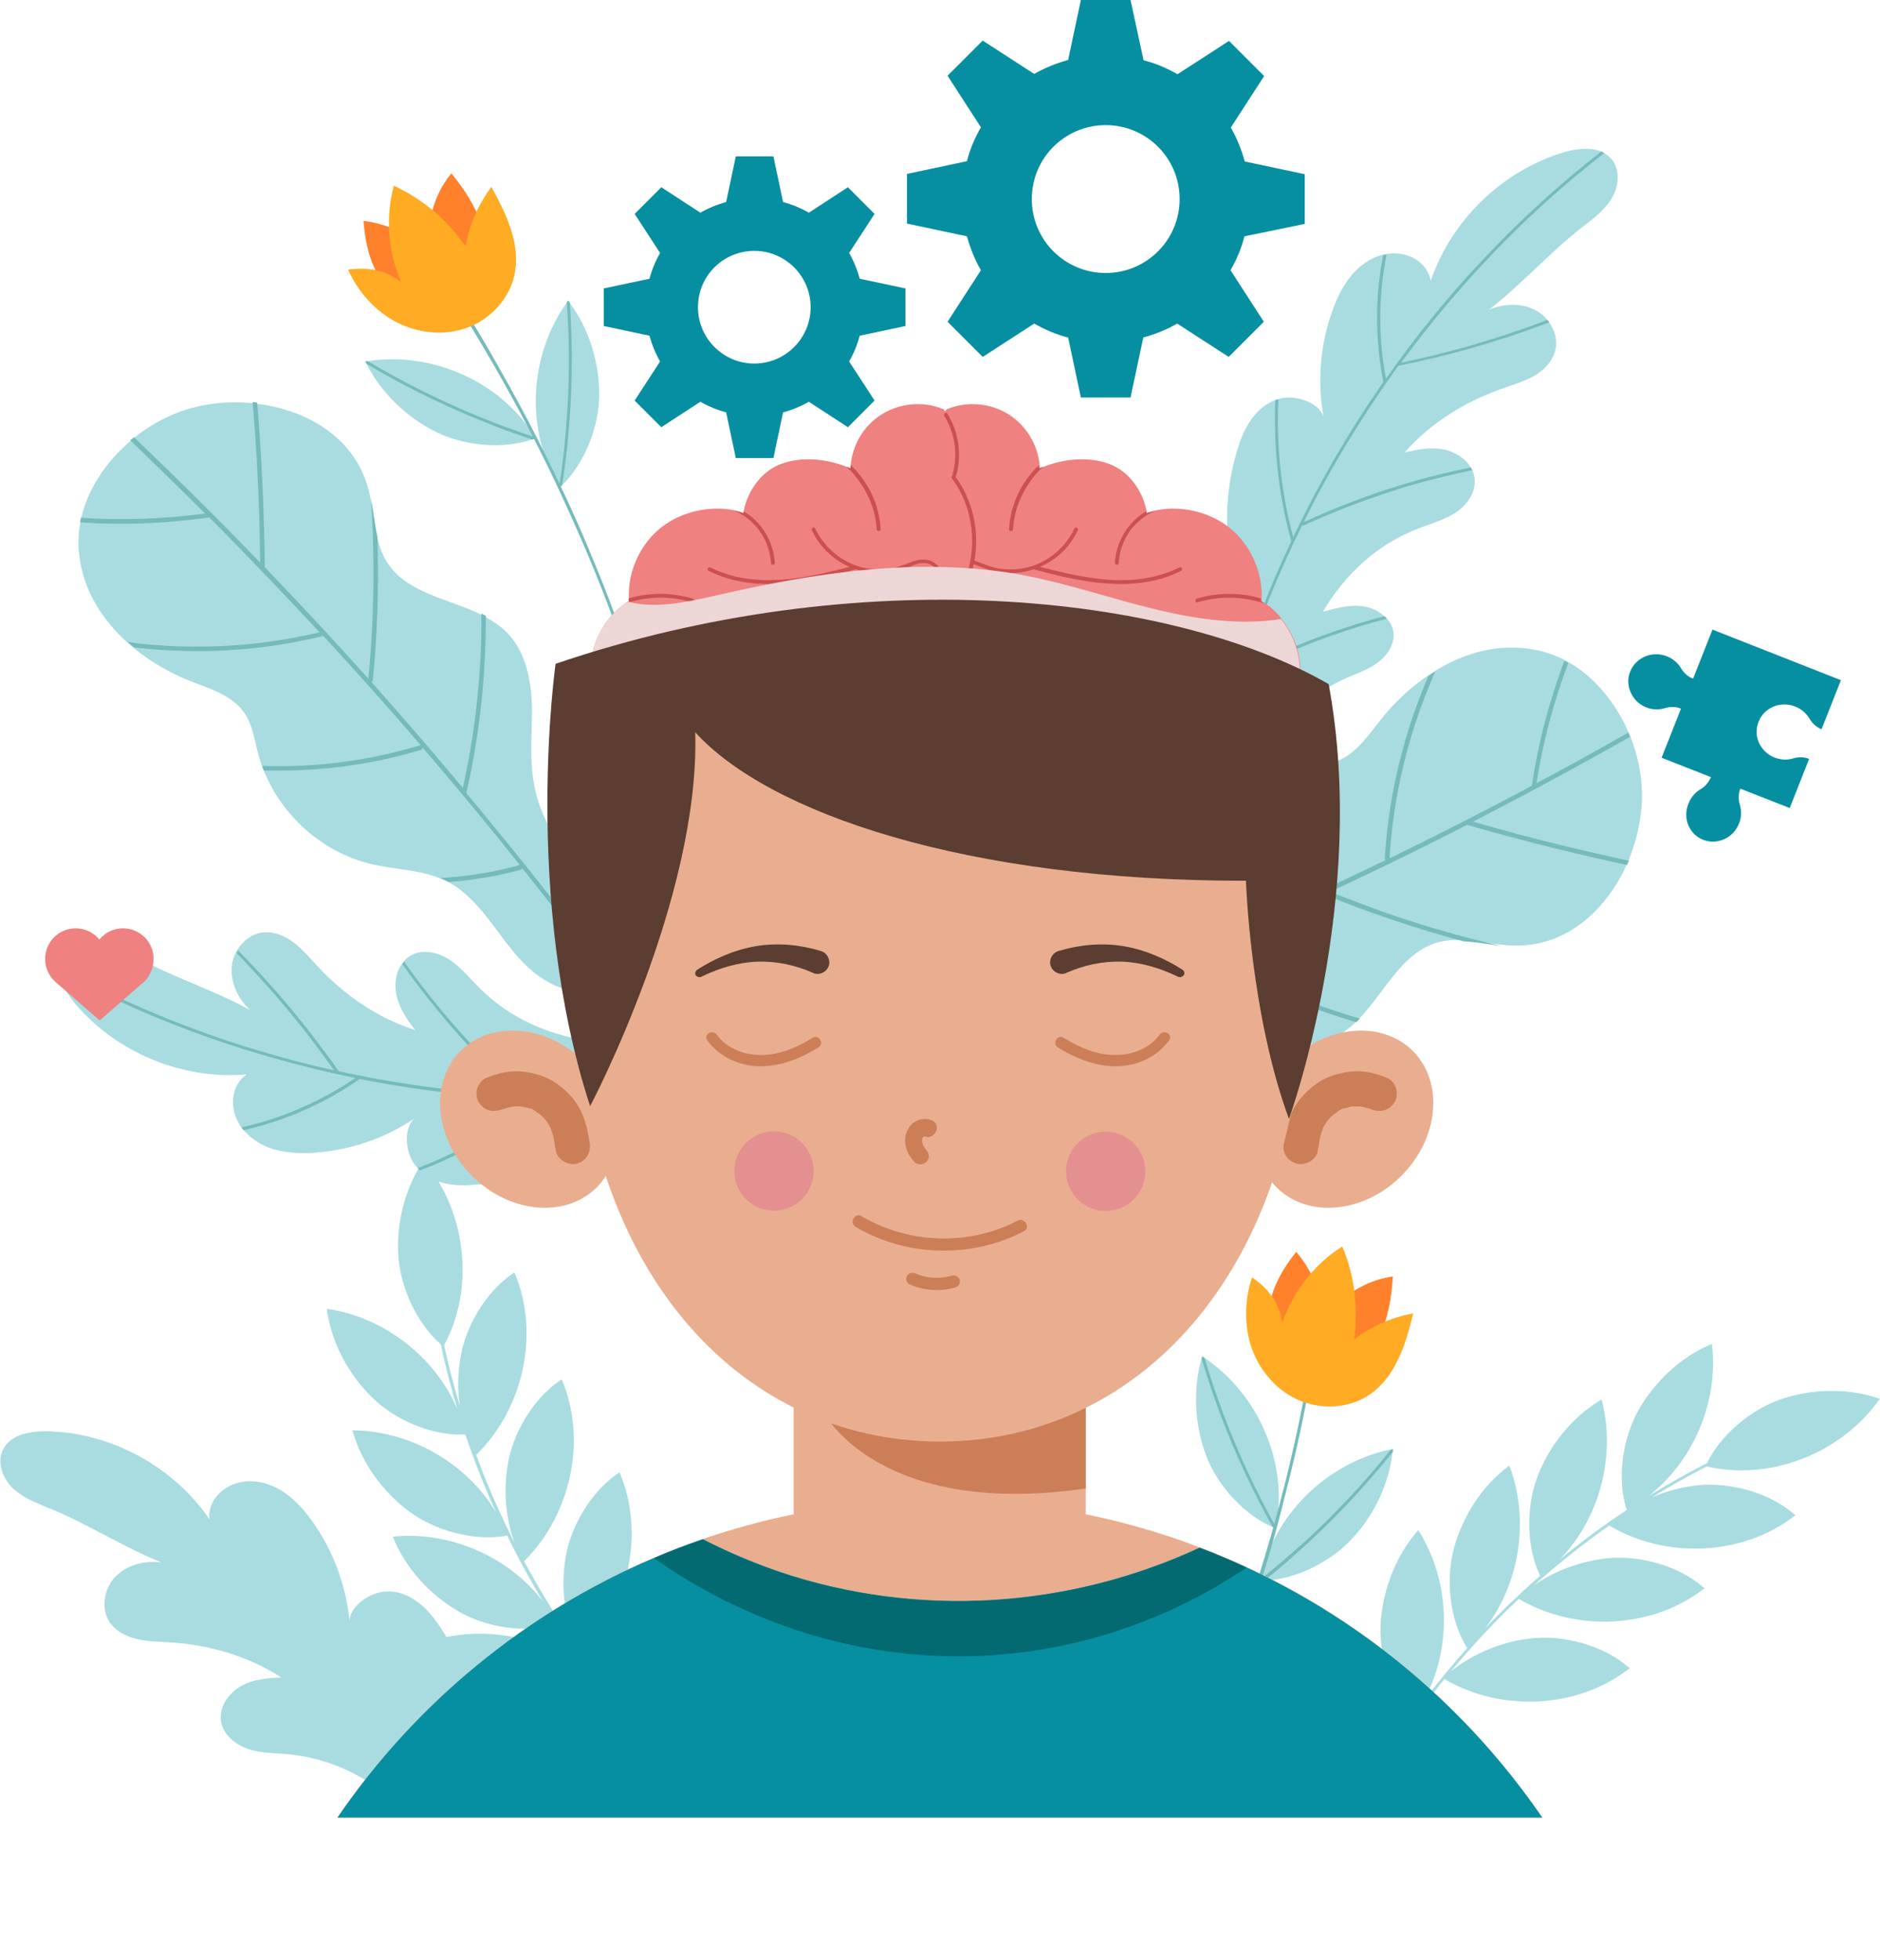 <?xml version="1.0" encoding="utf-8"?>
<!-- Generator: Adobe Illustrator 27.6.1, SVG Export Plug-In . SVG Version: 6.00 Build 0)  -->
<svg version="1.1" id="Layer_2_00000085956065969746614110000002931779710011892392_"
	 xmlns="http://www.w3.org/2000/svg" xmlns:xlink="http://www.w3.org/1999/xlink" x="0px" y="0px" viewBox="0 0 620.6 646.8"
	 style="enable-background:new 0 0 620.6 646.8;" xml:space="preserve">
<style type="text/css">
	.st0{fill:#068FA0;}
	.st1{fill:#A8DCE0;}
	.st2{fill:#75BBBC;}
	.st3{fill:#FF812C;}
	.st4{fill:#FFAB24;}
	.st5{fill:#E9AE8F;}
	.st6{fill:#CC7F57;}
	.st7{fill:#036A72;}
	.st8{fill:#EF8181;}
	.st9{fill:#CC5050;}
	.st10{fill:#EDD6D6;}
	.st11{fill:#5B3D31;}
	.st12{fill:#E59090;}
</style>
<g id="Layer_1-2">
	<g id="OBJECTS">
		<g>
			<path class="st0" d="M430.7,73.9V57.5l-19.8-4.2c-1.1-4-2.6-7.7-4.6-11.2l11-17l-11.6-11.6l-17,11c-3.5-2-7.2-3.6-11.2-4.6
				L373.2,0h-16.4l-4.2,19.8c-4,1.1-7.7,2.6-11.2,4.6l-17-11L312.8,25l11,17c-2,3.5-3.6,7.2-4.6,11.2l-19.8,4.2v16.4l19.8,4.2
				c1.1,4,2.6,7.7,4.6,11.2l-11,17l11.6,11.6l17-11c3.5,2,7.2,3.6,11.2,4.6l4.2,19.8h16.4l4.2-19.8c4-1.1,7.7-2.6,11.2-4.6l17,11
				l11.6-11.6l-11-17c2-3.5,3.6-7.2,4.6-11.2L430.7,73.9z M365,90.1c-13.5,0-24.4-10.9-24.4-24.4s10.9-24.4,24.4-24.4
				s24.4,10.9,24.4,24.4S378.5,90.1,365,90.1z"/>
			<path class="st0" d="M298.9,107.6V95.2L283.8,92c-0.8-3-2-5.9-3.5-8.5l8.4-12.9l-8.8-8.8l-12.9,8.4c-2.6-1.5-5.5-2.7-8.5-3.5
				l-3.2-15.1h-12.4l-3.2,15.1c-3,0.8-5.9,2-8.5,3.5l-12.9-8.4l-8.8,8.8l8.4,12.9c-1.5,2.6-2.7,5.5-3.5,8.5l-15.1,3.2v12.4l15.1,3.2
				c0.8,3,2,5.9,3.5,8.5l-8.4,12.9l8.8,8.8l12.9-8.4c2.6,1.5,5.5,2.7,8.5,3.5l3.2,15.1h12.4l3.2-15.1c3-0.8,5.9-2,8.5-3.5l12.9,8.4
				l8.8-8.8l-8.4-12.9c1.5-2.6,2.7-5.5,3.5-8.5C283.8,110.8,298.9,107.6,298.9,107.6z M249,120c-10.2,0-18.6-8.3-18.6-18.6
				s8.3-18.6,18.6-18.6c10.2,0,18.6,8.3,18.6,18.6S259.2,120,249,120L249,120z"/>
		</g>
		<path class="st0" d="M563.2,277.5c4.1,1.1,8.6-1,10.5-4.9c1.2-2.3,1.3-4.8,0.6-7.1c-0.5-1.7-0.5-3.5,0.2-5.2l0,0l16.3,6.4
			l6.4-16.2c-1.7-0.7-3.5-0.7-5.2-0.2c-2.2,0.7-4.7,0.5-7-0.6c-3.9-2-6-6.4-4.8-10.5c1.4-5.3,7.2-8.1,12.4-6
			c2.1,0.8,3.7,2.3,4.8,4.1c0.9,1.5,2.2,2.7,3.9,3.4l6.4-16.2l-42.4-16.7l-6.4,16.2c-1.6-0.6-3-1.8-3.9-3.3c-1-1.8-2.7-3.3-4.8-4.1
			c-5.1-2-10.9,0.7-12.4,6c-1.1,4.1,1,8.6,4.8,10.5c2.3,1.2,4.8,1.3,7.1,0.6c1.7-0.5,3.5-0.5,5.2,0.2l-6.4,16.2l16.3,6.4
			c0,0,0,0,0,0c-0.7,1.6-1.8,3-3.3,3.9c-1.8,1-3.3,2.7-4.1,4.8C555.2,270.3,557.9,276.1,563.2,277.5L563.2,277.5z"/>
		<g>
			<g>
				<path class="st1" d="M462.9,571.3c1.1-1.6,2.3-3.2,3.4-4.8c-0.2-0.2-0.4-0.4-0.5-0.6c-6.9-7.7-10.8-20.2-10-30.7
					c0.8-10.6,4.9-21.4,11.8-29.5c0.2-0.2,0.4-0.5,0.6-0.7c0.1,0.2,0.3,0.5,0.4,0.7c10.3,16.8,10.8,39.2,1,56.2
					c4.8-6.3,9.8-12.5,15.1-18.3l0,0c-0.1,0.1-0.2,0.2-0.4,0.3c-0.2-0.3-0.4-0.6-0.6-1c-5.2-8.9-6.5-21.9-3.7-32.1
					c2.9-10.3,9-20,17.5-26.5c0.2-0.2,0.5-0.4,0.7-0.6c0.1,0.2,0.2,0.5,0.3,0.7c6.4,17.6,3.1,38.4-8.3,53.1c1.4-1.5,2.8-2.9,4.2-4.3
					c4.5-4.5,9.2-8.9,14-13.1c-0.1-0.3-0.3-0.6-0.4-0.9c-4.2-9.4-4.2-22.5-0.3-32.3c3.9-9.9,11.1-18.9,20.2-24.5
					c0.3-0.2,0.5-0.3,0.8-0.5c0.1,0.3,0.1,0.5,0.2,0.8c4.5,18.2-1,38.7-14,52c5.7-4.7,11.6-9.1,17.6-13.3c1.5-1,3-2,4.5-3
					c-0.1-0.3-0.2-0.7-0.3-1c-2.9-9.9-1-22.8,4.2-32c5.3-9.3,13.6-17.2,23.4-21.5c0.3-0.1,0.6-0.2,0.8-0.4c0,0.3,0.1,0.5,0.1,0.8
					c2,18.6-6.3,38-21,49.5c6.3-3.9,12.7-7.5,19.3-10.9c4.5-9.3,14.5-17.7,24.5-21.1c10.1-3.4,21.6-3.7,31.7-0.4
					c0.3,0.1,0.6,0.2,0.9,0.3c-0.2,0.2-0.3,0.4-0.5,0.6c-12.5,17.4-35.8,26.6-56.7,21.7c-6.2,3.2-12.2,6.6-18.1,10.2
					c4.9-2.1,10.2-3.5,15.5-4c10.5-1,23.1,2.5,31,9.2c0.3,0.2,0.6,0.5,0.9,0.7c-0.1,0.1-0.2,0.2-0.4,0.3c-17,13.1-42,14.2-60.6,3.4
					c-0.2-0.1-0.4-0.2-0.5-0.3c-8.6,6.1-16.9,12.7-24.8,19.7c7.2-5,15.8-8,24.4-8.9c10.5-1,23.1,2.5,31,9.2c0.3,0.2,0.6,0.5,0.9,0.7
					c-0.1,0.1-0.2,0.2-0.4,0.3c-17,13.1-42,14.2-60.6,3.4c-0.1,0-0.2-0.1-0.3-0.2c-0.6,0.6-1.2,1.1-1.8,1.7
					c-7.3,7-14.2,14.5-20.7,22.3c7.7-6.2,17.5-10.1,27.2-11c10.5-1,23.1,2.5,31,9.2c0.3,0.2,0.6,0.5,0.9,0.7
					c-0.1,0.1-0.2,0.2-0.4,0.3c-17,13.1-42,14.2-60.6,3.4c-0.1,0-0.1-0.1-0.2-0.1c-3.3,4.1-6.5,8.2-9.6,12.5
					c-9.6,13.3-12.6,14.7-19.7,29.5"/>
				<path class="st1" d="M240.2,598.5c-12.8-10.4-24.6-22-35.3-34.6c-1.3-1.5-2.5-3-3.8-4.5c-0.2,0.1-0.5,0.2-0.7,0.4
					c-9.2,4.6-22.3,5.2-32.2,1.7c-10.1-3.5-19.4-10.3-25.4-19.1c-0.2-0.2-0.4-0.5-0.5-0.8c0.2-0.1,0.5-0.2,0.8-0.2
					c18.9-5.6,40.7-0.2,54.6,13.6c-4.9-6.2-9.5-12.7-13.8-19.3l0,0c0.1,0.1,0.1,0.3,0.2,0.4c-0.4,0.1-0.7,0.2-1.1,0.3
					c-10,2.7-22.8,0.7-31.9-4.7c-9.2-5.4-17-13.9-21.1-23.7c-0.1-0.3-0.2-0.6-0.4-0.8c0.3,0,0.5,0,0.8-0.1
					c18.6-1.6,37.9,6.9,49.1,21.8c-1.1-1.7-2.1-3.5-3.1-5.2c-3.2-5.5-6.2-11.2-9-16.9c-0.3,0.1-0.7,0.1-1,0.2
					c-10.2,1.6-22.8-1.8-31.3-8.1c-8.6-6.4-15.4-15.6-18.5-25.9c-0.1-0.3-0.2-0.6-0.3-0.9c0.3,0,0.5,0,0.8,0
					c18.8,0.4,37.1,11,46.6,27c-3-6.7-5.8-13.5-8.3-20.5c-0.6-1.7-1.2-3.4-1.8-5.1c-0.4,0-0.7,0-1.1,0c-10.3,0.2-22.3-4.9-29.8-12.4
					c-7.6-7.5-13.1-17.6-14.7-28.2c-0.1-0.3-0.1-0.6-0.1-0.9c0.3,0,0.5,0.1,0.8,0.1c18.5,3,35.1,16,42.3,33.1
					c-2.1-7.1-4-14.3-5.5-21.5c-7.8-6.8-13.3-18.6-14-29.1c-0.7-10.6,2-21.8,7.8-30.8c0.2-0.3,0.3-0.5,0.5-0.8
					c0.2,0.2,0.3,0.4,0.5,0.6c13.6,16.6,16.5,41.5,6.3,60.4c1.5,6.8,3.2,13.5,5.2,20.1c-0.8-5.3-0.7-10.8,0.2-16
					c1.7-10.4,8.4-21.6,16.9-27.5c0.3-0.2,0.6-0.4,0.9-0.6c0.1,0.1,0.1,0.3,0.2,0.4c8.2,19.8,2.8,44.2-12.4,59.4
					c-0.1,0.1-0.3,0.3-0.4,0.4c3.6,9.9,7.9,19.6,12.6,29c-2.9-8.2-3.6-17.3-2.2-25.8c1.7-10.4,8.4-21.6,16.9-27.5
					c0.3-0.2,0.6-0.4,0.9-0.6c0.1,0.1,0.1,0.3,0.2,0.4c8.2,19.8,2.8,44.2-12.4,59.4c-0.1,0.1-0.1,0.2-0.2,0.2
					c0.4,0.7,0.8,1.5,1.2,2.2c4.9,8.9,10.3,17.5,16.1,25.8c-4-9-5.2-19.5-3.6-29.2c1.7-10.4,8.4-21.6,16.9-27.5
					c0.3-0.2,0.6-0.4,0.9-0.6c0.1,0.1,0.1,0.3,0.2,0.4c8.2,19.8,2.8,44.2-12.4,59.4c-0.1,0-0.1,0.1-0.1,0.2
					c3.1,4.2,6.2,8.4,9.6,12.5c10.4,12.7,21.9,24.5,34.4,35.2c1.6,1.3,3.1,2.7,4.7,4C241.2,598.2,240.7,599,240.2,598.5L240.2,598.5
					z"/>
				<path class="st1" d="M184.4,590L184.4,590c-1.6-5.7-4.3-11.5-9.4-14.5c-0.8-0.5-1.6-0.8-2.5-1c-0.4-0.1-0.7-0.2-1.1-0.2
					c-5.1-0.8-11.5,1.3-13.2,5.7c0-14.7-4.3-29.4-12.1-41.8c-2.4-3.7-5.1-7.3-8.7-9.8c-2.4-1.7-5.3-2.9-8.2-3.1c-0.4,0-0.7,0-1.1,0
					c-1.1,0-2.2,0.1-3.2,0.4c-4.3,1.1-9.4,4.9-9.5,9.3c-1.2-11.8-5.5-23.4-12.4-33c-3-4.2-6.6-8.1-11.1-10.6c-3-1.6-6.4-2.6-9.8-2.5
					c-0.4,0-0.7,0-1.1,0.1c-1.4,0.1-2.7,0.4-4,0.9c-4.8,1.9-8.4,6.4-7.9,11.5c-11.9-17.4-32.5-28.6-53.6-29c-4.2-0.1-8.9,0.6-12,3
					c-0.3,0.2-0.6,0.5-0.8,0.7c-0.7,0.7-1.3,1.5-1.8,2.5c-1.9,4-0.1,9.1,3,12.3c3.2,3.2,7.5,4.9,11.6,6.6
					c12.7,5,25.2,13.2,37.8,18.2c-5.4-0.7-11.2,0.7-15,4.5c-1.2,1.2-2.1,2.5-2.7,4c-0.2,0.3-0.3,0.6-0.4,1c-1.1,3.3-1,7,0.8,9.9
					c2,3.2,5.6,5.1,9.3,5.9c3.7,0.9,7.5,0.8,11.2,1.1c13,0.9,25.4,4.5,36.4,11.6c-4.7,0.1-9.6,0.6-13.7,3c-2.8,1.7-5.2,4.5-6,7.6
					c-0.1,0.3-0.2,0.7-0.2,1c-0.2,1-0.2,2.1,0,3.1c0.8,4.3,4.8,7.5,9,8.9c4.2,1.4,8.7,1.3,13.1,1.7c14.4,1.3,27.5,8,37.8,18"/>
				<g>
					<g>
						<path class="st1" d="M416,521.8c0-0.2,0.1-0.3,0.1-0.5c4-21.1,21.9-38.5,42.9-42.9c0.3,0,0.5-0.1,0.8-0.2
							c0,0.3-0.1,0.6-0.1,0.9c-1.1,10.6-6.1,21-13.4,28.8c-7.2,7.8-18.9,13.5-29.2,13.8C416.7,521.8,416.3,521.8,416,521.8
							L416,521.8z"/>
						<path class="st2" d="M416,521.8c0-0.2,0.1-0.3,0.1-0.5c5.1-4.1,10.1-8.4,15-12.8c10.1-9.3,19.4-19.3,28-30
							c0.3,0,0.5-0.1,0.8-0.2c0,0.3-0.1,0.6-0.1,0.9c-9.8,12.2-20.6,23.6-32.4,34c-3.3,3-6.7,5.8-10.2,8.6
							C416.7,521.8,416.4,521.8,416,521.8L416,521.8z"/>
					</g>
					<g>
						<path class="st1" d="M421.1,504.5c0-0.2,0.1-0.3,0.1-0.5c4.2-21-5.8-43.9-23.7-55.9c-0.2-0.1-0.4-0.3-0.7-0.4
							c-0.1,0.3-0.2,0.6-0.2,0.9c-2.9,10.2-2.2,21.8,1.5,31.7c3.7,9.9,12.5,19.6,21.9,23.7C420.4,504.2,420.7,504.3,421.1,504.5z"/>
						<path class="st2" d="M421.1,504.5c0-0.2,0.1-0.3,0.1-0.5c-3.2-5.7-6.2-11.6-9-17.5c-5.8-12.4-10.7-25.2-14.6-38.4
							c-0.2-0.1-0.4-0.3-0.7-0.4c-0.1,0.3-0.2,0.6-0.2,0.9c4.5,15,10.2,29.6,17.2,43.6c2,4,4,7.9,6.2,11.8
							C420.4,504.2,420.7,504.4,421.1,504.5L421.1,504.5z"/>
					</g>
					<path class="st2" d="M398.3,571c3.3-7.8,6.4-15.7,9.3-23.7c2.9-7.9,5.7-16,8.2-24c2.6-8.1,5-16.2,7.1-24.5s4.2-16.5,6-24.8
						s3.4-16.6,4.9-25c0.2-1.1,0.4-2.1,0.5-3.2c0.1-0.6-0.9-0.9-1-0.2c-1.4,8.3-3,16.6-4.7,24.9c-1.8,8.3-3.7,16.6-5.9,24.8
						c-2.1,8.2-4.5,16.3-7,24.4c-2.5,8.1-5.2,16.2-8.1,24.1c-2.9,8-5.9,15.8-9.2,23.7c-0.4,1-0.8,2-1.2,3
						C397.2,571.2,398.1,571.6,398.3,571L398.3,571z"/>
					<g>
						<path class="st3" d="M431.4,456.5c-5.4-1.9-9.5-6.5-11.5-11.8c-2-5.3-1.8-11.3-0.2-16.7c1.6-5.4,4.6-10.4,8.2-14.8
							c5.5,6.4,8.7,14.7,8.9,23.1c5-8.1,13.6-13.7,23-15c-0.5,8.3-2.1,16.8-6.7,23.7C448.4,451.9,439.3,459.2,431.4,456.5
							L431.4,456.5z"/>
						<path class="st4" d="M413.3,421.6c-2.5,7.6-2.7,16.1,0,23.7c2.8,7.6,8.6,14.1,16.1,17.1s16.5,2.3,23-2.3
							c8.4-5.9,11.7-16.6,14.1-26.6c-7.1,1.3-13.8,4.2-19.5,8.6c1.4-10.4,0.2-21-3.9-30.7c-9.2,5.8-16.2,14.8-19.8,25.1
							C422.2,429.9,418.8,425.4,413.3,421.6L413.3,421.6z"/>
					</g>
				</g>
			</g>
			<g>
				<g>
					<path class="st1" d="M398.5,260.8c0.2,0,0.4,0,0.6,0c0.4,0,0.7,0,1,0c2.9,0.2,5.3,1.3,8.5,1.1c9.1-14.8,19.1-30.4,34.9-37.7
						c3.7-1.7,7.6-2.9,10.9-5.2c3.3-2.3,6-6.1,5.6-10.1c-0.2-1.8-0.9-3.3-2.1-4.6c-0.2-0.3-0.5-0.6-0.8-0.8
						c-1.8-1.7-4.2-2.9-6.7-3.3c-4.6-0.8-9.2,0.5-13.7,1.7c7.3-12.4,18.1-22.4,31.6-27.5c4.1-1.6,8.5-2.8,12.2-5.2
						c3.7-2.4,6.7-6.6,6.3-11c-0.1-1.1-0.4-2.1-0.8-3c-0.1-0.3-0.3-0.6-0.5-0.9c-1.6-2.8-4.7-4.8-7.9-5.7c-4.6-1.2-9.4-0.4-14,0.8
						c8.6-9.7,19.6-16.6,31.9-21c3.5-1.3,7.2-2.3,10.5-4.1s6.2-4.6,7.3-8.2c1-3.3,0.1-6.9-1.9-9.7c-0.2-0.3-0.4-0.6-0.6-0.8
						c-1-1.3-2.3-2.3-3.7-3.1c-4.7-2.6-10.7-2.4-15.7-0.2c10.8-8.3,20.7-19.5,31.5-27.8c3.6-2.7,7.2-5.6,9.4-9.5s2.5-9.2-0.4-12.6
						c-0.7-0.8-1.5-1.4-2.4-1.9c-0.3-0.2-0.7-0.3-1-0.5c-3.7-1.5-8.4-0.9-12.4,0.3c-20.2,6.1-37,22.4-43.8,42.4
						c-0.9-5.1-5.5-8.5-10.7-9c-1.4-0.1-2.8-0.1-4.1,0.2c-0.4,0.1-0.7,0.1-1.1,0.2c-3.3,0.8-6.3,2.7-8.7,5.1
						c-3.7,3.6-6.1,8.4-7.8,13.2c-4.1,11.2-5.1,23.4-3,35.2c-1.3-4.2-7.3-6.5-11.7-6.4c-1.1,0-2.2,0.2-3.2,0.5
						c-0.4,0.1-0.7,0.2-1,0.3c-2.7,1.1-5.2,2.9-7,5.2c-2.8,3.4-4.5,7.6-5.7,11.8c-4.2,14.1-4.3,29.4-0.4,43.6
						c-2.9-3.7-9.6-4-14.3-1.9c-0.3,0.1-0.6,0.3-1,0.5c-0.8,0.5-1.5,1-2.1,1.7c-4.1,4.3-5.1,10.6-5.1,16.6
						C385.3,227.2,391.9,244.3,398.5,260.8L398.5,260.8z"/>
					<path class="st2" d="M399.1,260.8c0.4,0,0.7,0,1,0c2.5-12.9,5.8-25.6,9.8-38.1c3.9-2.1,7.9-4,11.9-5.8
						c11.6-5.2,23.7-9.5,36-12.7c-0.2-0.3-0.5-0.6-0.8-0.8c-1.1,0.3-2.3,0.6-3.4,0.9c-15,4.2-29.5,9.9-43.3,17.1c0,0,0,0,0,0
						c5.3-16.5,11.9-32.6,19.6-48.1c0.1,0.1,0.3,0.2,0.5,0.1c4.4-2,8.9-3.9,13.4-5.7c8-3.1,16.1-5.9,24.3-8.2
						c5.9-1.6,11.9-3.1,17.9-4.3c-0.1-0.3-0.3-0.6-0.5-0.9c-2.2,0.4-4.3,0.9-6.5,1.4c-8.4,1.9-16.7,4.3-24.9,7.1
						c-8.1,2.8-16,6-23.7,9.5c0.3-0.6,0.5-1.1,0.8-1.7c8.2-16.3,17.7-32,28.3-46.9c0.7-1,1.4-2,2.1-3c0,0,0.1,0,0.1,0
						c4.3-0.9,8.5-1.8,12.7-2.8c12.5-3.1,24.9-6.9,37-11.5c-0.2-0.3-0.4-0.6-0.6-0.8c-1.8,0.7-3.5,1.3-5.3,2c-14,5-28.4,9.1-43,12.1
						c9.8-13.3,20.5-26,32-37.8c11-11.3,22.7-21.8,35.1-31.4c-0.3-0.2-0.7-0.3-1-0.5c-14,10.9-27.1,22.9-39.2,35.8
						c-11.6,12.3-22.2,25.4-31.9,39.2c-0.6-3.3-1.1-6.7-1.4-10c-1-10.4-0.4-20.8,1.6-31c-0.4,0.1-0.7,0.1-1.1,0.2
						c-0.2,1.3-0.5,2.6-0.7,3.9c-2,12.5-1.7,25.3,0.7,37.7c0,0.1,0.1,0.2,0.1,0.2c-0.6,0.8-1.2,1.7-1.7,2.5
						c-10.4,15.1-19.6,31.1-27.6,47.7c-0.2,0.4-0.3,0.7-0.5,1.1c-1-3.6-1.8-7.2-2.5-10.8c-2.1-11.4-3-23.1-2.4-34.7
						c-0.4,0.1-0.7,0.2-1,0.3c-0.1,1.4-0.1,2.8-0.1,4.2c-0.2,14.2,1.5,28.4,5.3,42.1c0,0.1,0.1,0.2,0.1,0.2
						c-6.7,14.1-12.4,28.7-17.2,43.6c-0.2,0.1-0.3,0.4-0.2,0.6c-0.5,1.5-0.9,3-1.4,4.5c-0.8,2.7-1.6,5.5-2.4,8.2
						c-1.6-3.6-3.1-7.3-4.4-11.1c-3.7-10.8-6.1-22-7.2-33.4c-0.3,0.1-0.6,0.3-1,0.5c0,0.5,0.1,0.9,0.1,1.4
						c1.6,15,5.5,29.8,11.7,43.6c0.1,0.1,0.2,0.2,0.3,0.3C402.6,244.5,400.7,252.6,399.1,260.8L399.1,260.8z"/>
				</g>
				<g>
					<path class="st1" d="M265.4,354.9c-0.1-0.2-0.2-0.4-0.3-0.5c-0.1-0.3-0.3-0.6-0.4-0.9c-1-2.8-0.9-5.4-2.4-8.2
						c-17.2-2.4-35.5-5.3-48.6-16.8c-3-2.7-5.7-5.8-9.2-7.9c-3.4-2.1-8-3-11.5-1c-1.5,0.9-2.7,2.2-3.4,3.8c-0.2,0.3-0.3,0.7-0.4,1
						c-0.8,2.3-0.9,5-0.3,7.4c1.1,4.5,4.1,8.2,7,11.9c-14.3-1.7-27.8-7.6-37.9-17.9c-3.1-3.1-6-6.7-9.7-9.1
						c-3.7-2.4-8.7-3.5-12.6-1.4c-0.9,0.5-1.7,1.2-2.4,2c-0.2,0.3-0.4,0.5-0.6,0.8c-1.9,2.6-2.5,6.2-2,9.5c0.8,4.6,3.4,8.7,6.4,12.4
						c-12.4-4-23.1-11.3-32-20.8c-2.6-2.7-5-5.7-8-8c-3-2.3-6.7-3.9-10.5-3.4c-3.4,0.4-6.3,2.7-8.2,5.6c-0.2,0.3-0.3,0.6-0.5,0.9
						c-0.8,1.5-1.2,3-1.4,4.6c-0.5,5.4,2.1,10.8,6.1,14.5c-11.9-6.6-26.2-11.1-38.1-17.7c-3.9-2.2-8-4.4-12.5-4.8s-9.5,1.4-11.4,5.5
						c-0.5,1-0.7,1.9-0.8,2.9c0,0.4,0,0.8,0,1.1c0.1,4,2.6,8,5.3,11.2c13.7,16,35.4,24.9,56.4,23c-4.3,2.8-5.5,8.5-3.9,13.4
						c0.4,1.3,1.1,2.6,1.8,3.7c0.2,0.3,0.4,0.6,0.7,0.9c2.1,2.6,5,4.7,8.2,6c4.8,1.9,10.1,2.2,15.2,1.9c11.9-0.8,23.5-4.7,33.4-11.4
						c-3.4,2.9-3.1,9.3-1.2,13.3c0.5,1,1.1,1.9,1.8,2.7c0.2,0.3,0.5,0.5,0.7,0.8c2.1,2.1,4.8,3.6,7.6,4.4c4.2,1.2,8.8,1,13.1,0.5
						c14.6-1.8,28.6-7.9,40-17.2c-2.3,4.1,0.2,10.4,4,13.8c0.3,0.2,0.6,0.5,0.8,0.7c0.8,0.6,1.6,1,2.4,1.3c5.6,2,11.8,0.4,17.2-2
						C240,380.5,252.9,367.5,265.4,354.9L265.4,354.9z"/>
					<path class="st2" d="M265.1,354.4c-0.1-0.3-0.3-0.6-0.4-0.9c-12.8,2.9-25.8,5-38.9,6.4c-3.4-2.8-6.8-5.6-10.1-8.6
						c-9.5-8.5-18.2-17.9-26.1-27.9c-0.2,0.3-0.3,0.7-0.4,1c0.7,0.9,1.5,1.9,2.2,2.8c9.8,12,20.9,23,33,32.8c0,0,0,0,0,0
						c-17.2,1.8-34.6,2.2-51.9,1.4c0.1-0.1,0.1-0.3-0.1-0.5c-3.6-3.2-7.2-6.5-10.6-9.9c-6.1-6-11.9-12.4-17.3-19
						c-3.9-4.8-7.6-9.6-11.1-14.6c-0.2,0.3-0.4,0.5-0.6,0.8c1.3,1.8,2.6,3.6,3.9,5.4c5.2,6.9,10.7,13.6,16.5,20
						c5.8,6.3,11.9,12.2,18.3,17.9c-0.6,0-1.3,0-1.9-0.1c-18.2-1-36.4-3.3-54.3-7.1c-1.2-0.2-2.4-0.5-3.6-0.8c0,0,0-0.1,0-0.1
						c-2.5-3.6-5.1-7.1-7.7-10.5c-7.9-10.3-16.3-20-25.4-29.2c-0.2,0.3-0.3,0.6-0.5,0.9c1.3,1.4,2.7,2.7,3.9,4.1
						c10.3,10.8,19.7,22.4,28.3,34.6c-16.1-3.6-32-8.3-47.4-14.1c-14.7-5.5-29-12.1-42.9-19.5c0,0.4,0,0.8,0,1.1
						c15.6,8.4,31.8,15.6,48.5,21.5c15.9,5.6,32.2,10.1,48.8,13.5c-2.8,1.9-5.7,3.7-8.6,5.3c-9.1,5-18.9,8.8-29,11
						c0.2,0.3,0.4,0.6,0.7,0.9c1.3-0.3,2.6-0.6,3.8-0.9c12.2-3.2,23.9-8.6,34.3-15.8c0.1-0.1,0.1-0.1,0.2-0.2c1,0.2,2,0.4,3,0.6
						c18,3.4,36.3,5.5,54.7,6.1c0.4,0,0.8,0,1.2,0c-2.9,2.3-5.9,4.5-8.9,6.6c-9.6,6.5-19.9,12-30.8,16.1c0.2,0.3,0.5,0.5,0.7,0.8
						c1.3-0.5,2.6-1,3.9-1.5c13.1-5.5,25.4-12.8,36.4-21.7c0.1-0.1,0.1-0.1,0.1-0.2c15.6,0.4,31.2-0.1,46.8-1.8
						c0.2,0.2,0.4,0.1,0.6-0.1c1.5-0.2,3.1-0.3,4.6-0.5c2.8-0.3,5.6-0.7,8.5-1.1c-2.7,2.9-5.5,5.8-8.4,8.5
						c-8.4,7.7-17.7,14.5-27.7,20c0.3,0.2,0.6,0.5,0.8,0.7c0.4-0.2,0.8-0.5,1.2-0.7c13.1-7.5,25.1-17,35.2-28.2
						c0.1-0.1,0.1-0.2,0.1-0.4C248.9,357.7,257,356.2,265.1,354.4L265.1,354.4z"/>
				</g>
				<g>
					<g>
						<path class="st1" d="M184.8,160.9c-0.1-0.1-0.2-0.3-0.2-0.4c-11.3-18.2-10-43.2,2.5-60.6c0.1-0.2,0.3-0.4,0.5-0.6
							c0.2,0.2,0.4,0.5,0.5,0.7c6.4,8.6,9.7,19.6,9.7,30.2c0,10.6-4.8,22.7-12.2,29.9C185.4,160.4,185.1,160.6,184.8,160.9
							L184.8,160.9z"/>
						<path class="st2" d="M184.8,160.9c-0.1-0.1-0.2-0.3-0.2-0.4c1-6.5,1.8-13,2.3-19.6c1.1-13.7,1.2-27.4,0.2-41.1
							c0.1-0.2,0.3-0.4,0.5-0.6c0.2,0.2,0.4,0.5,0.5,0.7c1.1,15.6,0.8,31.3-0.8,46.9c-0.5,4.4-1,8.8-1.7,13.2
							C185.4,160.4,185.1,160.6,184.8,160.9L184.8,160.9z"/>
					</g>
					<g>
						<path class="st1" d="M176.8,144.7c-0.1-0.1-0.2-0.3-0.2-0.4c-11.1-18.3-34-28.4-55.2-25.1c-0.3,0-0.5,0.1-0.8,0.1
							c0.1,0.3,0.3,0.5,0.4,0.8c4.8,9.5,13.1,17.5,22.6,22.3c9.4,4.8,22.4,6,32.2,2.6C176.1,144.9,176.5,144.8,176.8,144.7
							L176.8,144.7z"/>
						<path class="st2" d="M176.8,144.7c-0.1-0.1-0.2-0.3-0.2-0.4c-6.2-2-12.4-4.3-18.5-6.8c-12.7-5.2-25-11.3-36.7-18.3
							c-0.3,0-0.5,0.1-0.8,0.1c0.1,0.3,0.3,0.5,0.4,0.8c13.4,8,27.6,14.8,42.2,20.5c4.1,1.6,8.4,3.1,12.6,4.5
							C176.1,144.9,176.5,144.8,176.8,144.7L176.8,144.7z"/>
					</g>
					<path class="st2" d="M205.2,209c-2.9-8-5.9-15.9-9.2-23.8c-3.2-7.8-6.6-15.6-10.2-23.2c-3.6-7.7-7.4-15.3-11.3-22.8
						s-8.1-14.9-12.3-22.3s-8.7-14.6-13.4-21.7c-0.6-0.9-1.2-1.8-1.8-2.7c-0.4-0.5-1.2,0-0.9,0.5c4.6,7.1,9.1,14.2,13.4,21.5
						c4.3,7.3,8.5,14.7,12.5,22.2c4,7.5,7.8,15,11.4,22.6c3.6,7.7,7.1,15.4,10.4,23.2c3.3,7.8,6.4,15.7,9.3,23.6c0.4,1,0.7,2,1.1,3
						C204.4,209.9,205.4,209.6,205.2,209L205.2,209z"/>
					<g>
						<path class="st3" d="M151.9,102.3c-5.2,2.2-11.4,1.7-16.4-0.9s-9-7.1-11.5-12.1s-3.6-10.8-4-16.4c8.3,1,16.3,4.9,22.2,10.9
							c-1.8-9.3,0.7-19.2,6.8-26.6c5.3,6.5,9.8,13.7,11.1,22C161.3,87.5,159.6,99,151.9,102.3L151.9,102.3z"/>
						<path class="st4" d="M114.9,89c3.3,7.3,8.9,13.7,16.1,17.4c7.2,3.7,15.9,4.5,23.4,1.7s13.7-9.4,15.4-17.3
							c2.2-10-2.6-20.2-7.6-29.1c-4.3,5.8-7.3,12.5-8.5,19.6c-6-8.6-14.1-15.6-23.7-20c-2.8,10.5-1.9,21.9,2.4,31.8
							C127.2,89.1,121.6,88.1,114.9,89z"/>
					</g>
				</g>
				<g>
					<path class="st1" d="M176.3,258.9c1.9,10.6,7.8,20.2,15.4,28c4.3,4.5,9.2,8.4,12.8,13.5c3.6,5.1,5.6,11.8,3.3,17.6
						c-0.9,2.4-2.6,4.4-4.7,5.9c-0.4,0.3-0.8,0.6-1.2,0.8c-3.4,2.1-7.6,3-11.5,2.6c-7.1-0.8-13.3-5-18.2-10.1
						c-8.1-8.6-13.6-20.2-23.9-25.9c-0.3-0.2-0.6-0.3-1-0.5c-0.6-0.3-1.2-0.6-1.8-0.8c-7.2-3-15.3-3-22.9-4.8
						c-15.8-3.7-29.3-15.6-35.4-30.6c-0.2-0.5-0.4-1-0.6-1.5c-0.5-1.3-0.9-2.7-1.3-4.1c-1.3-4.7-1.9-9.8-4.7-13.8
						c-4-5.7-11.3-7.9-17.8-10.4c-6.5-2.6-12.8-6.2-18.4-10.7c-0.7-0.6-1.4-1.2-2.1-1.8c-8.6-7.7-15-17.7-16.2-29.6
						c-0.4-3.4-0.2-6.8,0.4-10.1c0.1-0.5,0.2-1,0.3-1.5c2.2-9.9,8.4-18.8,16.3-25.6c0.4-0.3,0.8-0.6,1.2-1c4.4-3.6,9.4-6.4,14.5-8.4
						c7.5-2.8,16.2-3.9,24.7-3c0.5,0,1,0.1,1.5,0.2c16.2,2,31.5,10.9,36.3,27.1c0.5,1.6,0.8,3.3,1.2,4.9c0.8,4.1,1.2,8.3,2.1,12.3
						c0,0,0,0,0,0c0.7,2.9,1.7,5.7,3.3,8.2c6.5,10,20.2,11.8,31,17.1c0.5,0.2,1,0.5,1.5,0.8c2.8,1.6,5.5,3.4,7.6,5.8
						c5.7,6.3,7.4,15.4,7.6,23.9C175.7,241.9,174.7,250.5,176.3,258.9L176.3,258.9z"/>
					<path class="st2" d="M154,261.5c0,0.1-0.1,0.1-0.1,0.2c9.8,11.8,19.4,23.6,28.9,35.7c6.9,8.8,13.6,17.6,20.2,26.5
						c3.7,5,7.4,10,11.1,15.1c0.6,0.8-0.7,1.5-1.3,0.7c-1.3-1.8-2.6-3.5-3.9-5.3c-2.4-3.2-4.7-6.5-7.1-9.7
						c-8-10.8-16.2-21.5-24.6-32.1c-1.6-2-3.2-4-4.7-5.9c-0.1,0.1-0.2,0.2-0.4,0.3c-4.6,1.3-9.3,2.3-14.1,3
						c-3.3,0.5-6.6,0.9-9.9,1.1c-0.3-0.2-0.6-0.3-1-0.5c-0.6-0.3-1.2-0.6-1.8-0.8c8.9-0.5,17.7-1.9,26.3-4.3
						c-9-11.3-18.2-22.5-27.6-33.5c-1.5-1.8-3-3.5-4.5-5.3c0,0.3-0.1,0.7-0.5,0.8c-5.2,1.6-10.6,2.9-15.9,3.9
						c-11.8,2.3-23.9,3.2-36,2.9c-0.2-0.5-0.4-1-0.6-1.5c17.6,0.6,35.2-1.7,52.1-6.8c0.1,0,0.2,0,0.3,0
						c-9.6-11.2-19.4-22.2-29.4-33.1c-1-1.1-2-2.2-3-3.2c-0.1,0.2-0.2,0.4-0.5,0.4c-5.6,1.3-11.3,2.4-17,3.2
						c-14.8,2-29.8,2.1-44.7,0.4c-0.7-0.6-1.4-1.2-2.1-1.8c0.9,0.1,1.8,0.2,2.7,0.4c20.2,2.3,40.8,1.1,60.6-3.6
						c-10.6-11.4-21.3-22.6-32.2-33.7c-1.4-1.4-2.9-2.9-4.3-4.3c-0.1,0-0.1,0.1-0.2,0.1c-4.1,0.6-8.2,1-12.3,1.4
						c-10,0.8-20.1,0.9-30.1,0.2c0.1-0.5,0.2-1,0.3-1.5c13.7,0.9,27.4,0.4,41-1.4c-8.1-8.1-16.4-16.2-24.7-24.2
						c0.4-0.3,0.8-0.6,1.2-1c11.9,11.3,23.5,22.8,35,34.5c2.2,2.3,4.5,4.6,6.7,6.9c-0.1-4.9-0.2-9.9-0.3-14.9
						c-0.4-12.7-1.1-25.4-2.2-38.1c0.5,0,1,0.1,1.5,0.2c1.5,17.9,2.3,35.8,2.5,53.8c0,0.1,0,0.3-0.1,0.4
						c9.4,9.8,18.7,19.7,27.8,29.7c2.2,2.4,4.3,4.8,6.5,7.2c0.6-6,1-12.1,1.3-18.1c0.6-13.6,0.5-27.4-0.4-41
						c0.8,4.1,1.2,8.3,2.1,12.3c0,0,0,0,0,0c0.5,15.7,0,31.5-1.5,47.2c0,0.3-0.2,0.6-0.5,0.7c9.2,10.3,18.3,20.8,27.2,31.4
						c1,1.2,2,2.4,3,3.5c1.3-5.9,2.4-11.7,3.3-17.7c1.6-11,2.6-22.1,2.8-33.3c0-2.2,0.1-4.4,0-6.5c0.5,0.2,1,0.5,1.5,0.8
						c0,8.3-0.4,16.6-1.1,24.8C158.2,239.6,156.5,250.6,154,261.5L154,261.5z"/>
				</g>
				<g>
					<path class="st1" d="M390.3,336.4c-10.7-1.2-21.6,1.7-31.2,6.6c-5.5,2.9-10.7,6.4-16.6,8.3c-5.9,1.9-12.9,1.9-17.8-2
						c-2-1.6-3.5-3.8-4.3-6.2c-0.2-0.5-0.3-0.9-0.5-1.4c-1-3.8-0.7-8.1,0.9-11.8c2.8-6.5,8.6-11.3,15-14.5
						c10.6-5.3,23.3-7.2,31.7-15.4c0.2-0.3,0.5-0.5,0.8-0.8c0.5-0.5,0.9-1,1.3-1.5c4.9-6,7.3-13.8,11.2-20.6
						c8.1-14,23.4-23.6,39.5-25c0.5-0.1,1.1-0.1,1.6-0.1c1.4-0.1,2.9-0.1,4.3-0.1c4.9,0.2,9.9,1,14.6-0.5c6.6-2.2,10.8-8.6,15.1-14
						c4.4-5.5,9.6-10.5,15.6-14.5c0.7-0.5,1.5-1,2.3-1.5c9.9-6.1,21.3-9.2,33-6.9c3.4,0.6,6.6,1.8,9.6,3.3c0.5,0.2,0.9,0.5,1.3,0.7
						c8.8,5,15.6,13.5,19.8,23c0.2,0.5,0.4,0.9,0.6,1.4c2.1,5.3,3.5,10.9,3.8,16.3c0.6,8-1,16.6-4.2,24.5c-0.2,0.5-0.4,0.9-0.6,1.4
						c-6.6,14.9-19.5,27-36.4,27c-1.7,0-3.4-0.1-5.1-0.3c-4.1-0.5-8.3-1.3-12.4-1.5c0,0,0,0,0,0c-3-0.2-5.9,0-8.8,0.8
						c-11.5,3.4-17.1,15.9-25.3,24.7c-0.4,0.4-0.8,0.8-1.2,1.2c-2.3,2.3-4.8,4.2-7.7,5.6c-7.7,3.7-16.9,2.6-25.1,0.3
						C406.8,340.8,398.8,337.4,390.3,336.4L390.3,336.4z"/>
					<path class="st2" d="M394.3,314.4c-0.1,0-0.1-0.1-0.2-0.1c-14.1,6-28.3,11.8-42.5,17.3c-10.4,4-20.8,7.9-31.2,11.7
						c-5.9,2.1-11.8,4.2-17.6,6.3c-0.9,0.3-1.2-1.1-0.3-1.5c2.1-0.7,4.1-1.4,6.2-2.2c3.8-1.3,7.6-2.7,11.3-4
						c12.7-4.6,25.3-9.3,37.8-14.3c2.4-0.9,4.7-1.9,7-2.8c-0.1-0.1-0.2-0.3-0.2-0.5c0.1-4.8,0.5-9.6,1.1-14.3c0.5-3.3,1-6.6,1.8-9.8
						c0.2-0.3,0.5-0.5,0.8-0.8c0.5-0.5,0.9-1,1.3-1.5c-2.1,8.6-3.3,17.5-3.5,26.4c13.4-5.4,26.8-11,40-16.8c2.1-0.9,4.2-1.9,6.3-2.8
						c-0.3-0.1-0.6-0.3-0.6-0.7c0-5.5,0.3-10.9,0.9-16.4c1.2-12,3.8-23.9,7.6-35.3c0.5-0.1,1.1-0.1,1.6-0.1
						c-5.6,16.7-8.5,34.2-8.6,51.9c0,0.1,0,0.2-0.1,0.3c13.5-6,26.9-12.2,40.2-18.6c1.3-0.6,2.6-1.3,4-1.9c-0.2-0.1-0.3-0.3-0.3-0.6
						c0.4-5.8,1-11.5,1.9-17.2c2.4-14.8,6.6-29.2,12.5-42.9c0.7-0.5,1.5-1,2.3-1.5c-0.4,0.8-0.8,1.6-1.1,2.5
						c-8,18.7-12.8,38.8-14,59.1c14-6.8,27.8-13.8,41.6-21.1c1.8-0.9,3.6-1.9,5.4-2.9c0-0.1,0-0.1,0-0.2c0.6-4.1,1.4-8.1,2.2-12.1
						c2.1-9.8,5-19.5,8.5-28.9c0.5,0.2,0.9,0.5,1.3,0.7c-4.8,12.8-8.4,26.1-10.5,39.7c10.2-5.4,20.3-11,30.3-16.7
						c0.2,0.5,0.4,0.9,0.6,1.4c-14.3,8.1-28.6,15.9-43.2,23.5c-2.9,1.5-5.7,3-8.6,4.5c4.8,1.4,9.5,2.7,14.3,4
						c12.3,3.3,24.7,6.2,37.1,8.9c-0.2,0.5-0.4,0.9-0.6,1.4c-17.6-3.8-35-8.1-52.3-13.1c-0.1,0-0.3-0.1-0.4-0.2
						c-12.1,6.2-24.2,12.2-36.5,18c-2.9,1.4-5.9,2.8-8.8,4.1c5.6,2.3,11.3,4.4,17,6.5c12.9,4.5,26,8.4,39.4,11.4
						c-4.1-0.5-8.3-1.3-12.4-1.5c0,0,0,0,0,0c-15.2-4.1-30.2-9.1-44.8-15c-0.3-0.1-0.5-0.4-0.5-0.7c-12.5,5.9-25.2,11.5-37.9,17
						c-1.4,0.6-2.8,1.2-4.2,1.8c5.2,2.9,10.5,5.7,16,8.2c10.1,4.8,20.5,8.9,31,12.3c2.1,0.7,4.1,1.3,6.2,1.9
						c-0.4,0.4-0.8,0.8-1.2,1.2c-7.9-2.4-15.8-5.1-23.5-8.2C414,324.7,404,319.8,394.3,314.4L394.3,314.4z"/>
				</g>
			</g>
			<g>
				<g>
					<g>
						<path class="st5" d="M509.1,599.9H111.4c34.7-50.7,88.3-87.4,150.6-100.1v-57.9h96.4v57.9
							C420.8,512.5,474.4,549.2,509.1,599.9L509.1,599.9z"/>
						<path class="st6" d="M358.4,451.2v40.1c-67.8,9.8-86-24.4-86-24.4L358.4,451.2z"/>
					</g>
					<g>
						<path class="st0" d="M509.1,599.9H111.4c25.8-37.7,62-67.6,104.5-85.7c5.3-2.3,10.6-4.3,16.1-6.2c8.1,4.2,16.5,7.7,25.1,10.7
							c45.8,15.5,95.8,12.1,138.9-7.9c5.2,2,10.4,4.2,15.4,6.5C451,535.6,484.7,564.3,509.1,599.9L509.1,599.9z"/>
						<path class="st7" d="M411.5,517.4c-0.2,0.2-0.6,0.4-0.9,0.6c-60.7,40.2-136.3,37.4-194.7-3.7c5.3-2.3,10.6-4.3,16.1-6.2
							c8.1,4.2,16.5,7.7,25.1,10.7c45.8,15.5,95.8,12.1,138.9-7.9C401.3,512.8,406.4,515,411.5,517.4L411.5,517.4z"/>
					</g>
				</g>
				<g>
					<g>
						<g>
							<g>
								<path class="st8" d="M420.4,241.7H307c-5.2-13.6-5.1-31.4,1.4-44.5c-2.3-3-4.1-6.5-5.2-10.1c-1-3.2-1.5-6.7-1.5-10.1
									c0.1-7.2,3-14.2,7.6-19.8c-3-6.9-1.5-15.1,2.7-21.4c0.1-0.2,0.3-0.5,0.5-0.7c6.6-2.8,14.5-2.1,20.5,1.7
									c5.7,3.6,9.6,10,10.2,16.8c0,0.3,0.1,0.6,0.1,1c0.5-0.2,0.9-0.4,1.4-0.6c6.1-2.4,14.3-3.5,21.4-0.9
									c6.5,2.4,11.1,8.8,12.4,15.6c0,0.2,0.1,0.4,0.1,0.6c1.1-0.4,2.1-0.6,3.2-0.9c8.1-1.6,17.2,0.5,23.7,5.5
									c7.1,5.5,11.3,14.6,11,23.6c0,0.3,0,0.6,0,0.9c0.4,0.3,0.8,0.5,1.2,0.8c0,0,0,0,0.1,0c2,1.4,3.8,3.1,5.3,5.1
									c3.4,4.3,5.6,9.6,6.1,14.9C429.7,227.5,426.5,236.1,420.4,241.7L420.4,241.7z"/>
								<g>
									<path class="st9" d="M335.7,167.6c-0.7,2.3-1.2,4.7-1.3,7.1c0,0.8-1.3,0.8-1.3,0c0.4-8,4-15.6,9.8-21.1
										c0,0.3,0.1,0.6,0.1,1c0.5-0.2,0.9-0.4,1.4-0.6C340.4,157.6,337.4,162.4,335.7,167.6L335.7,167.6z"/>
									<path class="st9" d="M369.3,185.8c0,0.8-1.3,0.8-1.3,0c0.4-5.4,2.7-10.5,6.6-14.2c1.1-1.1,2.4-2,3.7-2.8
										c0,0.2,0.1,0.4,0.1,0.6c1.1-0.4,2.1-0.6,3.2-0.9c-2.3,0.9-4.4,2.3-6.2,4C371.8,175.9,369.6,180.7,369.3,185.8z"/>
									<path class="st9" d="M395,197.6c6.9-2.1,14.3-2.1,21.2-0.1c0,0.3,0,0.6,0,0.9c0.4,0.3,0.8,0.5,1.2,0.8
										c-7.1-2.4-14.9-2.6-22-0.4C394.6,199.1,394.3,197.9,395,197.6L395,197.6z"/>
									<path class="st9" d="M313,188.4c0.8-1.4,2-2.7,3.6-3.3c1.9-0.7,4-0.4,5.8,0.2c2,0.7,4,1.6,6.1,2.1c2.1,0.5,4.3,0.6,6.5,0.5
										c4.1-0.2,8.1-1.6,11.5-3.9c3.5-2.4,6.4-5.7,8.2-9.6c0.4-0.7,1.4-0.1,1.1,0.6c-2.5,5.4-7,9.8-12.5,12.1
										c11.8,3,24.1,5.9,36.3,3.5c3.4-0.7,6.7-1.8,9.7-3.3c0.7-0.4,1.4,0.7,0.6,1.1c-11.6,5.9-25,4.9-37.3,2.3
										c-3.8-0.8-7.6-1.8-11.4-2.8c0,0,0,0,0,0c-0.5,0.2-1.1,0.3-1.6,0.5c-3.9,1-8,1-12,0c-2-0.5-4-1.4-6-2.1
										c-1.9-0.6-4-0.8-5.7,0.5c-4,2.8-2.8,8.3-0.8,12c0.4,0.7-0.7,1.4-1.1,0.6C312.2,196.1,311.1,191.9,313,188.4L313,188.4z"/>
								</g>
							</g>
							<g>
								<path class="st8" d="M320.5,187.6c-1.1,3.4-2.9,6.7-5.1,9.6c6.5,13.1,6.6,30.9,1.4,44.5H203.4c-2.6-2.4-4.6-5.3-6.1-8.4
									c-2-4.4-2.9-9.3-2.4-14.1c0.8-7.8,5-15.5,11.4-20c0,0,0,0,0.1,0c0.3-0.2,0.6-0.4,0.9-0.6c0.1-0.1,0.2-0.2,0.4-0.2
									c0-0.3,0-0.6-0.1-0.9c-0.4-9,3.8-18.1,10.9-23.6c6.5-5,15.6-7.1,23.7-5.5c1.1,0.2,2.2,0.5,3.2,0.9c0-0.2,0.1-0.4,0.1-0.6
									c1.3-6.8,5.9-13.2,12.4-15.6c7.1-2.6,15.2-1.5,21.4,0.9c0.5,0.2,1,0.4,1.4,0.6c0-0.3,0-0.6,0.1-1
									c0.6-6.8,4.4-13.2,10.2-16.8c6-3.8,13.9-4.5,20.5-1.7c0.2,0.2,0.3,0.5,0.5,0.7c4.2,6.4,5.7,14.5,2.7,21.4
									c4.6,5.6,7.4,12.6,7.6,19.8C322.2,180.6,321.6,184.2,320.5,187.6L320.5,187.6z"/>
								<g>
									<path class="st9" d="M288.1,167.6c0.7,2.3,1.2,4.7,1.3,7.1c0,0.8,1.3,0.8,1.3,0c-0.4-8-4-15.6-9.8-21.1
										c0,0.3-0.1,0.6-0.1,1c-0.5-0.2-0.9-0.4-1.4-0.6C283.3,157.6,286.4,162.4,288.1,167.6L288.1,167.6z"/>
									<path class="st9" d="M254.5,185.8c0.1,0.8,1.3,0.8,1.3,0c-0.4-5.4-2.7-10.5-6.6-14.2c-1.1-1.1-2.4-2-3.7-2.8
										c0,0.2-0.1,0.4-0.1,0.6c-1.1-0.4-2.1-0.6-3.2-0.9c2.3,0.9,4.4,2.3,6.2,4C251.9,175.9,254.2,180.7,254.5,185.8L254.5,185.8z
										"/>
									<path class="st9" d="M228.7,197.6c-6.9-2.1-14.3-2.1-21.2-0.1c0,0.3,0,0.6,0.1,0.9c-0.4,0.3-0.8,0.5-1.2,0.8
										c7.1-2.4,14.9-2.6,22.1-0.4C229.2,199.1,229.5,197.9,228.7,197.6L228.7,197.6z"/>
									<path class="st9" d="M310.8,188.4c-0.8-1.4-2-2.7-3.6-3.3c-1.9-0.7-4-0.4-5.8,0.2c-2,0.7-4,1.6-6.1,2.1
										c-2.1,0.5-4.3,0.6-6.5,0.5c-4.1-0.2-8.1-1.6-11.5-3.9c-3.5-2.4-6.4-5.7-8.2-9.6c-0.4-0.7-1.4-0.1-1.1,0.6
										c2.5,5.4,7,9.8,12.5,12.1c-11.8,3-24.1,5.9-36.3,3.5c-3.4-0.7-6.7-1.8-9.7-3.3c-0.7-0.4-1.4,0.7-0.6,1.1
										c11.6,5.9,25,4.9,37.3,2.3c3.8-0.8,7.6-1.8,11.4-2.8c0,0,0,0,0,0c0.5,0.2,1.1,0.3,1.6,0.5c3.9,1,8,1,12,0
										c2-0.5,4-1.4,6-2.1c1.9-0.6,4-0.8,5.7,0.5c4,2.8,2.8,8.3,0.8,12c-0.4,0.7,0.7,1.4,1.1,0.6
										C311.6,196.1,312.7,191.9,310.8,188.4L310.8,188.4z"/>
								</g>
								<path class="st9" d="M319.8,165.4c-1.1-2.8-2.5-5.5-4.4-8c0.1-0.1,0.2-0.2,0.2-0.3c2-6.9,0.9-14.4-2.8-20.5
									c-0.4-0.7-1.5-0.1-1.1,0.6c3.6,5.8,4.6,13,2.7,19.5c0,0.1,0,0.2,0,0.3c-0.3,0.1-0.5,0.5-0.2,0.8c6.4,8.6,8.3,20.1,5.4,30.4
									c-0.8,2.9-2,5.6-3.6,8.2c-0.4,0.7,0.7,1.3,1.1,0.6C322.9,187.7,323.8,175.6,319.8,165.4L319.8,165.4z"/>
							</g>
						</g>
						<path class="st10" d="M420.4,241.7H273.9c-25.5-2.8-51-5.6-76.6-8.4c-2-4.4-2.9-9.3-2.4-14.1c0.8-7.8,5-15.5,11.4-20
							c0,0,0,0,0.1,0c0.3-0.2,0.6-0.4,0.9-0.6c8.9,2.4,19.1,0.2,28.3-1.9c22.2-5.1,44.9-9.2,67.6-9.6c5.8-0.1,11.6,0.1,17.4,0.5
							c6,0.5,12,1.2,18,2.4c14.9,2.9,29.2,7.9,44,11.4c13.2,3.1,27,5,40.3,2.9c3.4,4.3,5.6,9.6,6.1,14.9
							C429.7,227.5,426.5,236.1,420.4,241.7L420.4,241.7z"/>
					</g>
					<g>
						<path class="st5" d="M197,391.9c-10.3,10.3-28.8,8.6-41.2-3.8s-14.1-30.9-3.8-41.2s28.8-8.6,41.2,3.8S207.3,381.5,197,391.9z"
							/>
						<g>
							<path class="st6" d="M194.6,376.8c-0.6-3.8-1.4-7.5-3.3-11c-1.8-3.3-4.5-6-7.6-8.2c-3.2-2.3-7.1-3.4-11-3.9
								c-4.3-0.5-8.5,0.5-12.5,2.2c-1.2,0.5-2.3,2.2-2.7,3.5c-0.4,1.4-0.2,3.3,0.6,4.5c1.9,2.9,5,3.4,8,2.1c-1.3,0.5-0.2,0.1,0.1,0
								c0.4-0.1,0.7-0.2,1.1-0.3c0.4-0.1,0.7-0.2,1.1-0.3c0.2,0,0.3-0.1,0.4-0.1c0.6-0.1,1.2-0.1,1.8-0.1c0.4,0,0.7,0,1.1,0
								c0.2,0,0.3,0,0.4,0c0.6,0.1,1.2,0.2,1.8,0.4c0.4,0.1,0.7,0.2,1.1,0.3c0.1,0,0.3,0.1,0.4,0.1c0.4,0.2,0.3,0.1-0.4-0.2
								c0.4,0,1.3,0.6,1.7,0.9c0.4,0.3,0.9,0.7,1.4,1c0.3,0.2,0.5,0.4,0.8,0.7c0.4,0.4,0.9,0.9,1.3,1.4c-0.1-0.1-0.1-0.2-0.1-0.2
								c0,0.1,0.1,0.1,0.1,0.2c0,0,0,0,0,0c0.4,0.4,0.2,0.2,0,0c0.2,0.2,0.4,0.5,0.5,0.7c0.3,0.5,0.6,1,0.9,1.5c0,0,0.1,0.2,0.2,0.4
								c0.1,0.1,0.1,0.2,0.1,0.4c0.3,0.7,0.5,1.5,0.7,2.2c0.4,1.6,0.6,3.2,0.9,4.9c0.5,3,4.4,5,7.2,4.1
								C193.9,382.9,195.2,380,194.6,376.8L194.6,376.8z"/>
							<path class="st6" d="M180.1,369.8C180.1,369.8,180.1,369.8,180.1,369.8C180.1,369.8,180.1,369.8,180.1,369.8L180.1,369.8
								L180.1,369.8z"/>
						</g>
					</g>
					<g>
						<path class="st5" d="M421.4,391.9c10.3,10.3,28.8,8.6,41.2-3.8s14.1-30.9,3.8-41.2c-10.3-10.3-28.8-8.6-41.2,3.8
							S411,381.5,421.4,391.9z"/>
						<g>
							<path class="st6" d="M427.8,384c2.8,0.9,6.7-1,7.2-4.1c0.3-1.6,0.5-3.3,0.9-4.9c0.2-0.8,0.4-1.5,0.7-2.2
								c0-0.1,0.1-0.2,0.1-0.4c0.1-0.2,0.2-0.4,0.2-0.4c0.3-0.5,0.6-1,0.9-1.5c0.1-0.2,0.3-0.5,0.5-0.7c-0.2,0.2-0.4,0.5,0,0
								c0,0,0,0,0,0c0-0.1,0.1-0.2,0.1-0.2c0,0.1-0.1,0.1-0.1,0.2c0.4-0.5,0.8-0.9,1.3-1.4c0.2-0.2,0.5-0.5,0.8-0.7
								c0.5-0.2,1-0.7,1.4-1c0.4-0.2,1.3-0.9,1.7-0.9c-0.7,0.3-0.8,0.4-0.4,0.2c0.1,0,0.3-0.1,0.4-0.1c0.4-0.1,0.7-0.2,1.1-0.3
								c0.5-0.1,1.2-0.3,1.8-0.4c0.1,0,0.2,0,0.4,0c0.4,0,0.7,0,1.1,0c0.6,0,1.2,0,1.8,0.1c0.1,0,0.2,0,0.4,0.1
								c0.4,0.1,0.7,0.2,1.1,0.3s0.7,0.2,1.1,0.3c0.3,0.1,1.3,0.5,0,0c3,1.3,6.1,0.8,8-2.1c0.8-1.2,1-3.1,0.6-4.5
								c-0.3-1.2-1.4-3-2.7-3.5c-4-1.7-8.1-2.7-12.5-2.2c-3.9,0.5-7.8,1.6-11,3.9c-3.1,2.2-5.7,4.9-7.6,8.2c-1.9,3.5-2.7,7.2-3.3,11
								C423.2,380,424.5,382.9,427.8,384L427.8,384z"/>
							<path class="st6" d="M438.3,369.8C438.3,369.8,438.3,369.8,438.3,369.8C438.3,369.8,438.3,369.8,438.3,369.8L438.3,369.8
								L438.3,369.8z"/>
						</g>
					</g>
					<g>
						<path class="st5" d="M218,229.4c-17.5,20-28,49.9-28,92.5c0,96.4,53.9,153.9,120.3,153.9s120.3-57.5,120.3-153.9
							c0-39.9-9.2-68.5-24.7-88.4C343.2,236.2,280.6,233,218,229.4L218,229.4z"/>
						<g>
							<path class="st11" d="M230.1,320.1c5.8-3.7,12.3-6.6,19.4-7.8c7.1-1.2,14.6-0.5,21.5,1.6h0c2,0.6,3.2,2.8,2.6,4.8
								c-0.6,2-2.8,3.2-4.8,2.6c-0.1,0-0.3-0.1-0.4-0.2c-5.7-2.5-11.9-3.9-18.3-3.7c-6.3,0.2-12.7,2.1-18.6,5
								c-0.7,0.3-1.5,0-1.9-0.6C229.3,321.2,229.6,320.5,230.1,320.1L230.1,320.1z"/>
							<path class="st11" d="M390.4,320.1c-5.8-3.7-12.3-6.6-19.5-7.8c-7.1-1.2-14.5-0.5-21.5,1.6h0c-2,0.6-3.2,2.8-2.6,4.8
								c0.6,2,2.8,3.2,4.8,2.6c0.1,0,0.3-0.1,0.4-0.2c5.7-2.5,11.9-3.9,18.3-3.7c6.3,0.2,12.7,2.1,18.6,5c0.7,0.3,1.5,0,1.9-0.6
								C391.2,321.2,390.9,320.5,390.4,320.1L390.4,320.1z"/>
							<path class="st6" d="M309.2,371.6c-0.2-0.6-0.6-1.4-1.3-1.7c-0.9-0.4-1.8-0.7-2.8-0.6c-1,0.1-1.9,0.3-2.8,0.8
								c-1.6,0.8-2.7,2.4-3.2,4.1c-0.5,1.5-0.4,3.3,0.1,4.9c0.5,1.7,1.5,3.1,2.6,4.4c0.4,0.5,1.3,0.8,2,0.8c0.7,0,1.5-0.3,2-0.8
								c0.5-0.5,0.9-1.2,0.8-2c0-0.8-0.3-1.3-0.8-1.9l0.1,0.2c-0.5-0.6-0.8-1.2-1.2-1.9c-0.1-0.3-0.2-0.6-0.3-1c0-0.3,0-0.5,0-0.8
								c0-0.2,0.1-0.3,0.1-0.5c0.1-0.1,0.1-0.2,0.2-0.3c0,0,0,0,0,0c0.1,0,0.2-0.1,0.3-0.2c0,0,0.1,0,0.1,0c0,0,0.1,0,0.1,0
								c0.1,0,0.2,0,0.2,0.1c0,0-0.1,0-0.1-0.1c0,0,0.1,0,0.1,0c0.5,0.2,1,0.3,1.6,0.1c0.6-0.2,1.4-0.7,1.7-1.3
								C309.3,373.1,309.4,372.3,309.2,371.6L309.2,371.6z"/>
							<g>
								<circle class="st12" cx="365" cy="386.6" r="13.1"/>
								<circle class="st12" cx="255.5" cy="386.5" r="13.1"/>
							</g>
							<g>
								<path class="st6" d="M335.9,402.9c-16.1,8.4-36,7.7-51.5-1.5c-2.2-1.3-4.2,2.2-2,3.5c16.8,10,38.3,10.5,55.6,1.5
									C340.4,405.2,338.2,401.7,335.9,402.9L335.9,402.9z"/>
								<path class="st6" d="M316.8,422.4c-0.3-1-1.5-1.7-2.5-1.4c-4,1.2-8.4,1-12.1-0.7c-1-0.4-2.2-0.2-2.8,0.8
									c-0.5,0.9-0.2,2.3,0.8,2.8c4.8,2.1,10.2,2.5,15.2,1C316.5,424.6,317.1,423.5,316.8,422.4L316.8,422.4z"/>
							</g>
							<path class="st6" d="M382.8,341.5c-3.2,4.4-8.7,6.6-14,6.7c-6.4,0.2-12.4-2.4-17.7-5.7c-2-1.2-3.9,1.9-1.9,3.2
								c6.1,3.8,13.2,6.6,20.5,6.2c6.4-0.4,12.4-3.3,16.2-8.5C387.4,341.4,384.2,339.6,382.8,341.5z"/>
							<path class="st6" d="M236.6,341.5c3.2,4.4,8.7,6.6,14,6.7c6.4,0.2,12.4-2.4,17.7-5.7c2-1.2,3.9,1.9,1.9,3.2
								c-6.1,3.8-13.2,6.6-20.5,6.2c-6.4-0.4-12.4-3.3-16.2-8.5C232.1,341.4,235.2,339.6,236.6,341.5z"/>
						</g>
					</g>
					<path class="st11" d="M229.5,241.7c1.6,54.8-34.7,123.4-34.7,123.4c-22.4-68.9-11.4-146-11.4-146c99.8-34,202.6-23.5,255.2,6.7
						c13.2,71.2-13.1,143.5-13.1,143.5c-12.8-34.7-14.2-78.6-14.2-78.6C318.7,290.8,253.7,268.3,229.5,241.7L229.5,241.7z"/>
				</g>
			</g>
		</g>
		<path class="st8" d="M50.7,316.5c0-5.6-4.5-10.1-10.1-10.1c-3.2,0-6,1.5-7.8,3.7c-1.9-2.3-4.7-3.7-7.8-3.7
			c-5.6,0-10.1,4.5-10.1,10.1c0,3,1.3,5.7,3.4,7.6h0l14.6,12.7l14.6-12.7h0C49.4,322.3,50.7,319.6,50.7,316.5L50.7,316.5z"/>
	</g>
</g>
</svg>
